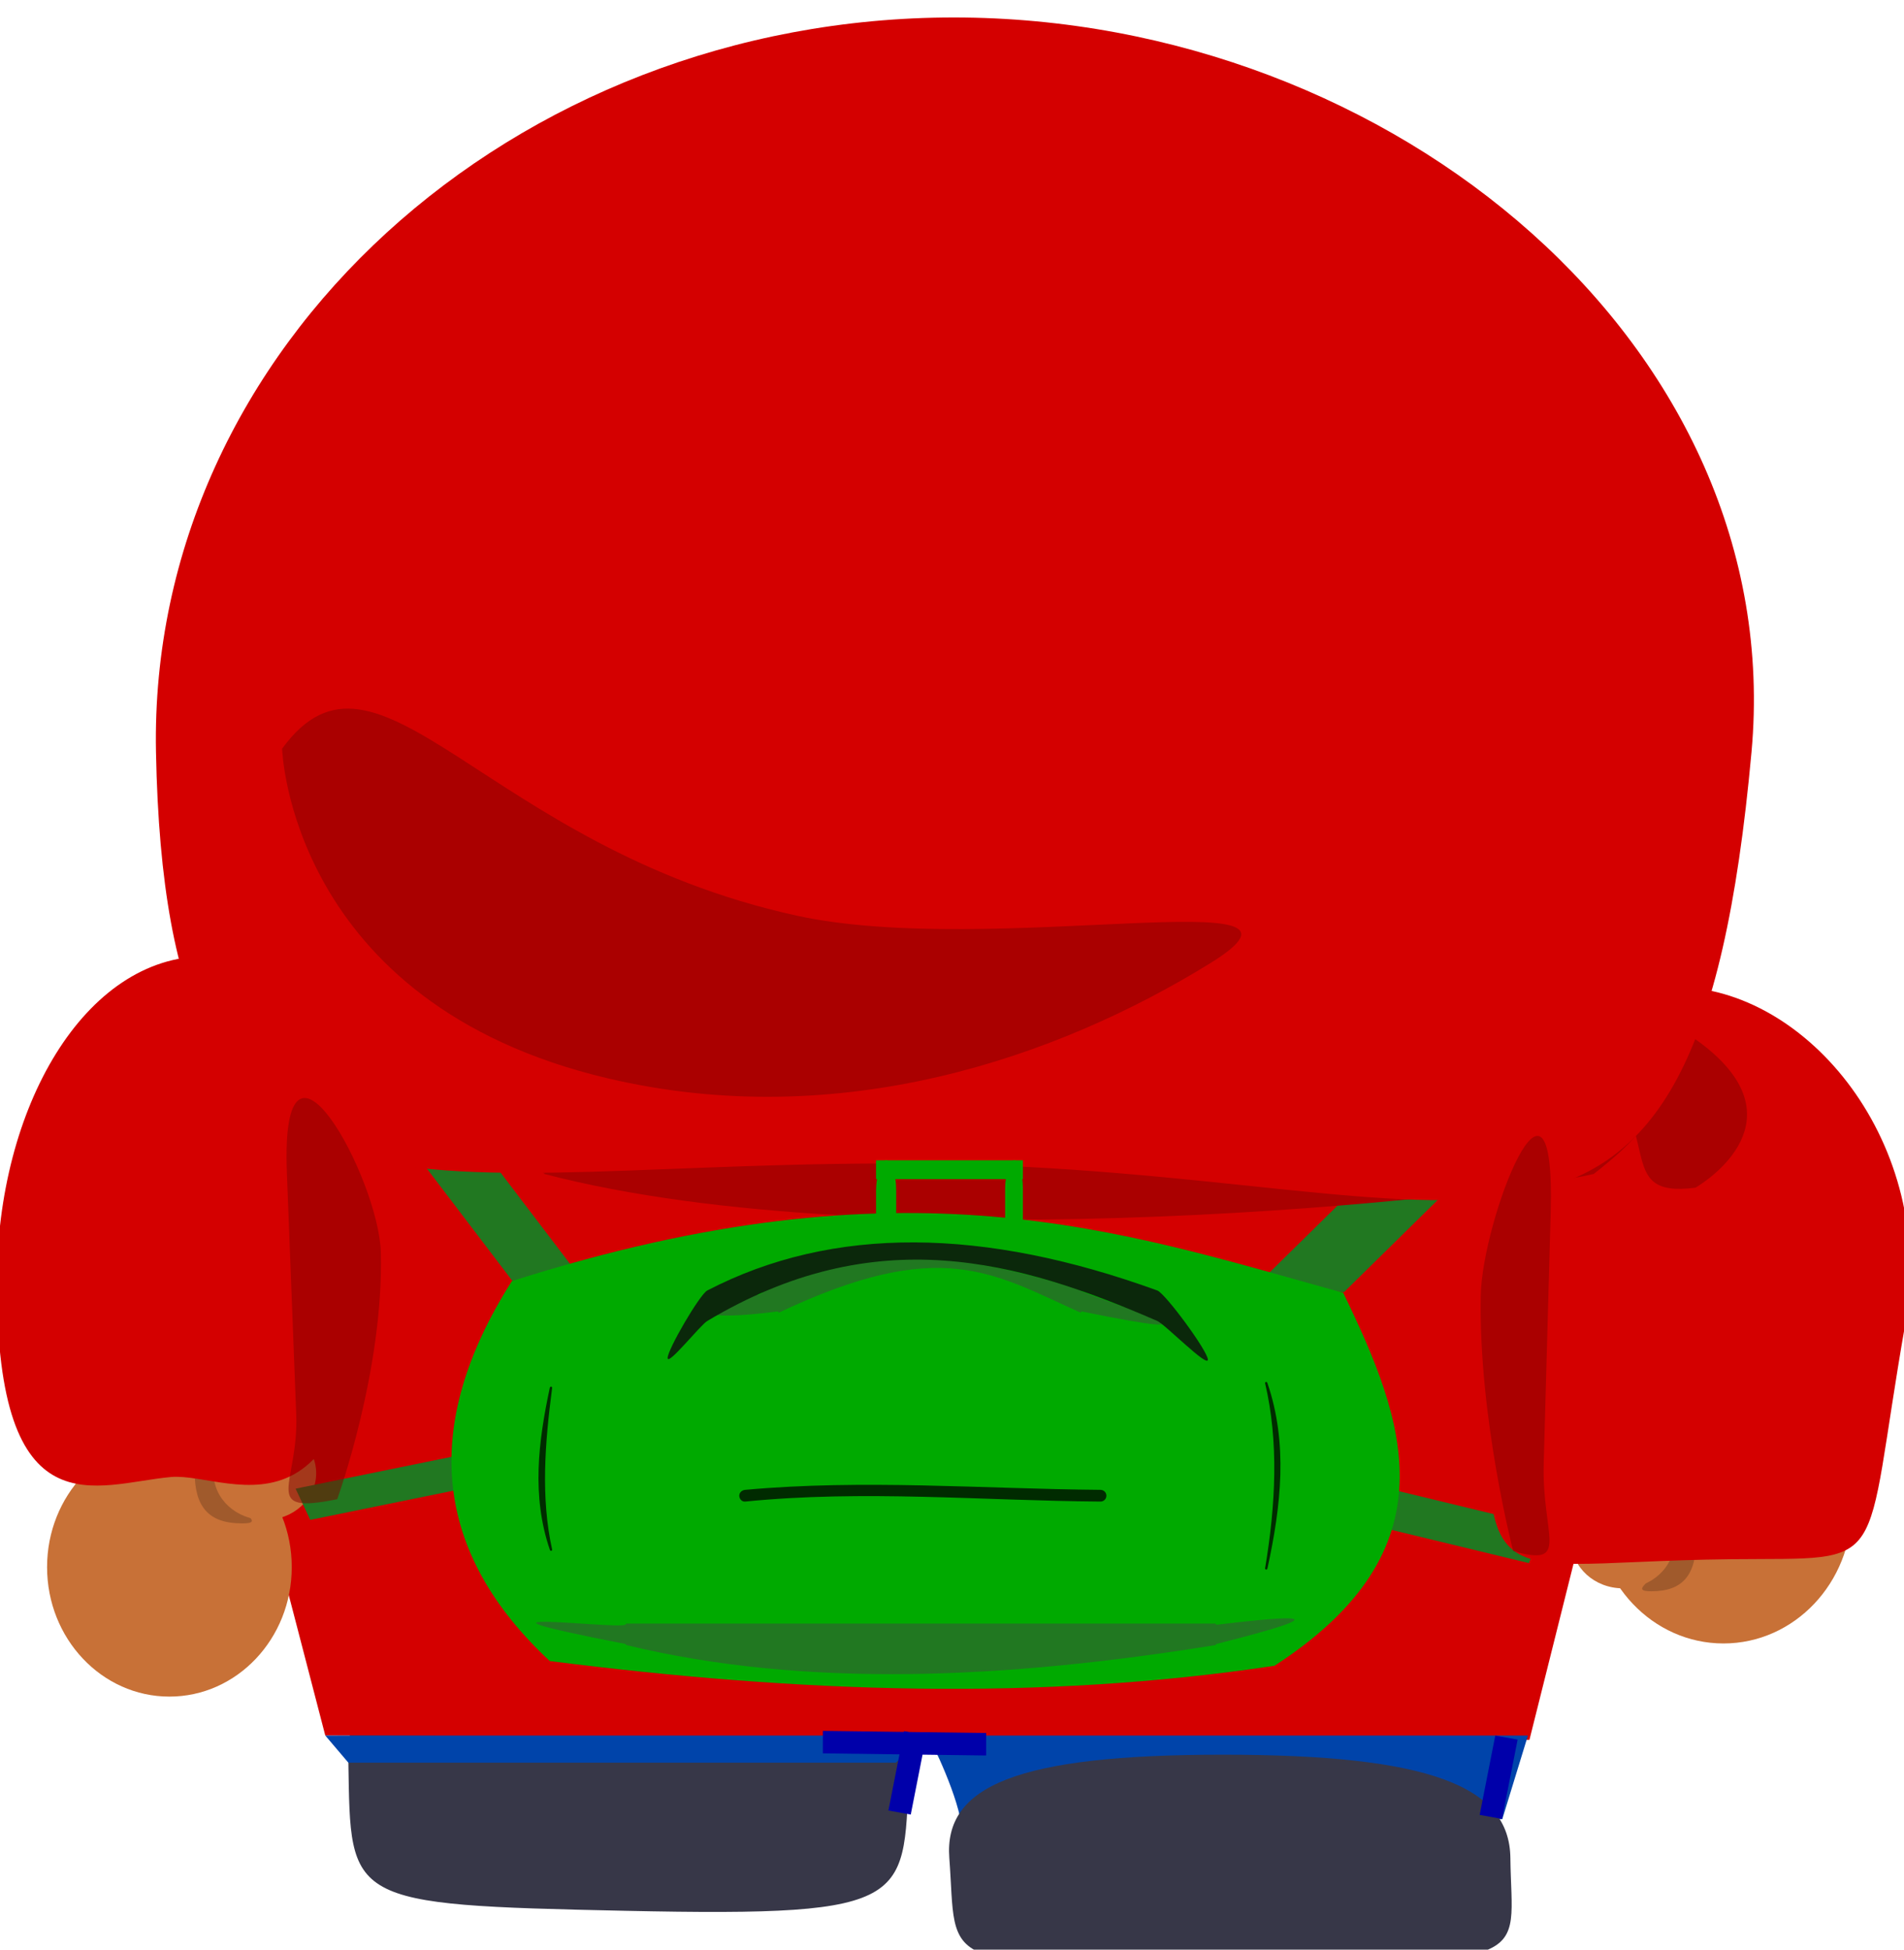 <?xml version="1.0" encoding="UTF-8" standalone="no"?>
<!-- Created with Inkscape (http://www.inkscape.org/) -->

<svg
   width="210mm"
   height="215mm"
   viewBox="0 0 210 215"
   version="1.1"
   id="svg5"
   inkscape:version="1.1 (c68e22c387, 2021-05-23)"
   sodipodi:docname="Gus_dos_2.svg"
   inkscape:export-filename="C:\Users\basti\OneDrive\Bureau\Gus veut boire un coup\Gus\Gus_dos_2.png"
   inkscape:export-xdpi="5.0871935"
   inkscape:export-ydpi="5.0871935"
   xmlns:inkscape="http://www.inkscape.org/namespaces/inkscape"
   xmlns:sodipodi="http://sodipodi.sourceforge.net/DTD/sodipodi-0.dtd"
   xmlns:xlink="http://www.w3.org/1999/xlink"
   xmlns="http://www.w3.org/2000/svg"
   xmlns:svg="http://www.w3.org/2000/svg">
  <sodipodi:namedview
     id="namedview7"
     pagecolor="#ffffff"
     bordercolor="#666666"
     borderopacity="1.0"
     inkscape:pageshadow="2"
     inkscape:pageopacity="0.0"
     inkscape:pagecheckerboard="0"
     inkscape:document-units="mm"
     showgrid="false"
     inkscape:zoom="0.72337261"
     inkscape:cx="324.86715"
     inkscape:cy="321.41112"
     inkscape:window-width="1920"
     inkscape:window-height="1001"
     inkscape:window-x="-9"
     inkscape:window-y="-9"
     inkscape:window-maximized="1"
     inkscape:current-layer="layer1"
     height="296mm" />
  <defs
     id="defs2">
    <linearGradient
       inkscape:collect="always"
       id="linearGradient5194">
      <stop
         style="stop-color:#800000;stop-opacity:1;"
         offset="0"
         id="stop5190" />
      <stop
         style="stop-color:#800000;stop-opacity:0;"
         offset="1"
         id="stop5192" />
    </linearGradient>
    <linearGradient
       inkscape:collect="always"
       xlink:href="#linearGradient5194"
       id="linearGradient7905"
       gradientUnits="userSpaceOnUse"
       gradientTransform="matrix(0.738,0.122,-0.213,1.209,161.029,15.619)"
       x1="51.573"
       y1="126.188"
       x2="51.573"
       y2="126.188" />
    <linearGradient
       inkscape:collect="always"
       xlink:href="#linearGradient5194"
       id="linearGradient9654"
       gradientUnits="userSpaceOnUse"
       gradientTransform="matrix(-0.55,0.122,0.159,1.209,52.074,19.797)"
       x1="51.573"
       y1="126.188"
       x2="51.573"
       y2="126.188" />
    <linearGradient
       inkscape:collect="always"
       xlink:href="#linearGradient5194"
       id="linearGradient9794"
       gradientUnits="userSpaceOnUse"
       x1="51.573"
       y1="126.188"
       x2="51.573"
       y2="126.188"
       gradientTransform="matrix(0.789,0.083,-0.02,0.41,-14.322,73.833)" />
    <linearGradient
       inkscape:collect="always"
       xlink:href="#linearGradient5194"
       id="linearGradient14432"
       gradientUnits="userSpaceOnUse"
       gradientTransform="matrix(-0.957,-1.196,1.158,-0.927,81.373,260.139)"
       x1="51.573"
       y1="126.188"
       x2="51.573"
       y2="126.188" />
  </defs>
  <g
     inkscape:label="Calque 1"
     inkscape:groupmode="layer"
     id="layer1">
    <path
       id="path11385-4"
       style="fill:#373748;stroke-width:0.548"
       d="m 38.423,194.382 c 0.261,15.388 -0.322,15.678 30.559,16.336 32.706,0.697 30.54,-1.078 31.323,-16.336 0.57,-11.106 -8.921,-15.957 -31.705,-15.957 -22.785,0 -30.366,4.838 -30.177,15.957 z"
       sodipodi:nodetypes="sssss" />
    <path
       id="rect8523"
       style="fill:#d40000;stroke-width:0.377"
       d="M 186.793,119.564 H 17.204 l 18.673,71.825 132.809,0.485 z"
       sodipodi:nodetypes="ccccc" />
    <ellipse
       style="fill:#c87137;stroke-width:0.399"
       id="path9819"
       cx="-190.091"
       cy="166.311"
       rx="14.146"
       ry="14.925"
       transform="scale(-1,1)" />
    <ellipse
       style="fill:#c87137;stroke-width:0.381"
       id="path9819-5"
       cx="-18.685"
       cy="172.817"
       rx="13.493"
       ry="14.279"
       transform="scale(-1,1)" />
    <path
       id="path10057-0"
       style="fill:#a05a2c;stroke-width:0.508"
       d="m 25.571,162.02 c -2.288,3.877 4.829,5.975 1.119,5.975 -3.709,0 -5.224,-1.847 -5.224,-5.724 1.7e-5,-3.877 1.328,-5.265 5.037,-5.265 3.709,0 1.335,1.171 -0.933,5.014 z"
       sodipodi:nodetypes="sssss" />
    <path
       id="path10057-0-2"
       style="fill:#a05a2c;stroke-width:0.494"
       d="m 183.207,169.505 c 2.16,3.877 -4.559,5.975 -1.057,5.975 3.502,0 4.932,-1.847 4.932,-5.724 -3e-5,-3.877 -1.254,-5.265 -4.756,-5.265 -3.502,0 -1.261,1.171 0.881,5.014 z"
       sodipodi:nodetypes="sssss" />
    <ellipse
       style="fill:#c87137;stroke-width:0.148"
       id="path9819-9"
       cx="-178.993"
       cy="169.999"
       rx="5.658"
       ry="5.156"
       transform="scale(-1,1)" />
    <ellipse
       style="fill:#c87137;stroke-width:0.148"
       id="path9819-9-5"
       cx="-29.216"
       cy="162.461"
       rx="5.658"
       ry="5.156"
       transform="scale(-1,1)" />
    <rect
       style="fill:#217821;stroke-width:0.172"
       id="rect20539-9"
       width="22.419"
       height="4.384"
       x="200.256"
       y="124.837"
       ry="0.051"
       transform="matrix(0.972,0.235,-0.37,0.929,0,0)"
       inkscape:transform-center-x="3.5144566"
       inkscape:transform-center-y="2.5574558"
       rx="0.051" />
    <rect
       style="fill:#217821;stroke-width:0.16"
       id="rect20539-9-5"
       width="22.241"
       height="3.804"
       x="-41.592"
       y="-176.01"
       ry="0.043"
       transform="matrix(0.98,-0.2,-0.426,-0.905,0,0)"
       inkscape:transform-center-x="3.5144618"
       inkscape:transform-center-y="-2.1606912"
       rx="0.045" />
    <path
       id="path6217"
       style="fill:#d40000;stroke-width:0.399"
       d="m 164.324,134.891 c 0,43.842 -4.488,37.376 26.595,37.054 17.885,-0.185 14.375,1.744 19.239,-26.057 3.436,-19.644 -10.775,-37.054 -25.463,-37.054 -14.688,0 -20.37,6.121 -20.37,26.057 z"
       sodipodi:nodetypes="sssss" />
    <path
       id="path4257-8"
       style="fill:url(#linearGradient9794);fill-opacity:1;stroke-width:0.151"
       d="m 175.476,116.784 c 8.445,7.847 2.211,15.405 11.519,14.191 0,0 10.899,-6.181 2.531,-14.291 -6.111,-5.923 -17.381,-8.454 -27.091,-9.257 -8.851,-0.732 7.769,4.458 13.042,9.357 z"
       sodipodi:nodetypes="sssss" />
    <path
       id="path6217-4"
       style="fill:#d40000;stroke-width:0.379"
       d="m 41.01,130.769 c 0,42.586 -15.428,31.504 -22.166,32.113 -8.265,0.747 -19.187,6.293 -19.187,-21.431 0,-19.365 9.722,-35.993 22.974,-35.993 13.252,0 18.379,5.946 18.379,25.311 z"
       sodipodi:nodetypes="sssss" />
    <rect
       style="fill:#217821;stroke-width:0.23"
       id="rect20539-5"
       width="25.28"
       height="6.927"
       x="141.563"
       y="38.454"
       ry="0.082"
       transform="matrix(0.606,0.796,-0.982,0.187,0,0)"
       inkscape:transform-center-x="6.791486"
       inkscape:transform-center-y="-1.111392"
       rx="0.073" />
    <rect
       style="fill:#217821;stroke-width:0.282"
       id="rect20539"
       width="28.704"
       height="9.192"
       x="122.589"
       y="249.466"
       ry="0.112"
       transform="matrix(-0.713,0.701,0.99,0.141,0,0)"
       inkscape:transform-center-x="-9.0826678"
       inkscape:transform-center-y="-1.1113975"
       rx="0.093" />
    <path
       id="rect20762"
       style="fill:#aa0000;stroke-width:0.237"
       d="m 175.802,122.215 c -37.263,4.948 -75.737,5.394 -115.782,0 -0.022,-0.003 -0.021,0.062 -0.039,0.049 -8.333,-6.089 -13.144,-8.599 0,7.144 0,-7.144 0.018,0.043 0.039,0.049 37.795,9.895 104.387,2.648 115.782,0 0.021,-0.005 0.021,-0.034 0.039,-0.049 16.873,-13.196 -10.018,-4.519 0,-7.144 0.021,-0.006 -0.018,-0.052 -0.039,-0.049 z"
       sodipodi:nodetypes="ssscsssss" />
    <path
       id="path31"
       style="fill:#d40000;fill-rule:evenodd;stroke-width:0.399"
       d="m 17.204,82.927 c 1.132,58.729 28.295,44.756 84.986,45.401 61.281,0.697 84.767,23.016 90.992,-45.401 4.055,-44.569 -39.394,-81.001 -87.989,-81.001 -48.595,0 -88.851,36.273 -87.989,81.001 z"
       sodipodi:nodetypes="sssss" />
    <path
       id="path4257-0-5"
       style="fill:url(#linearGradient7905);fill-opacity:1;stroke-width:0.254"
       d="m 32.673,155.987 c 0.299,7.717 -4.076,11.092 4.521,9.341 0,0 5.149,-14.23 4.808,-27.24 -0.212,-8.08 -11.115,-28.265 -10.361,-8.769 z"
       sodipodi:nodetypes="sssss" />
    <path
       id="path4257-0-5-6"
       style="fill:url(#linearGradient9654);fill-opacity:1;stroke-width:0.219"
       d="m 170.262,161.382 c -0.222,7.986 3.034,11.479 -3.365,9.667 0,0 -3.832,-14.726 -3.579,-28.189 0.158,-8.362 8.273,-29.25 7.712,-9.074 z"
       sodipodi:nodetypes="sssss" />
    <path
       id="path4257-0"
       style="fill:url(#linearGradient14432);fill-opacity:1;stroke-width:0.399"
       d="M 87.852,100.972 C 53.363,93.411 41.724,68.014 31.115,82.563 c 0,0 0.807,28.081 35.914,36.351 25.637,6.039 49.599,-2.293 66.415,-12.671 15.326,-9.459 -24.059,-0.551 -45.591,-5.271 z"
       sodipodi:nodetypes="sssss" />
    <path
       id="rect10620"
       style="fill:#0044aa;stroke-width:0.462"
       d="M 168.522,191.389 H 102.199 c -0.199,-0.912 2.829,5.066 3.678,8.955 l 59.815,0.271 z"
       sodipodi:nodetypes="ccccc" />
    <path
       id="path11385"
       style="fill:#373748;stroke-width:0.463"
       d="m 104.704,204.899 c 0.914,12.081 -2.021,11.875 30.559,11.669 34.801,-0.22 31.454,0.025 31.323,-11.669 -0.089,-7.943 -8.921,-11.398 -31.705,-11.398 -22.785,0 -30.777,3.476 -30.177,11.398 z"
       sodipodi:nodetypes="sssss" />
    <rect
       style="fill:#0000aa;stroke-width:0.399"
       id="rect11065-9-5"
       width="2.481"
       height="9.003"
       x="189.692"
       y="99.953"
       transform="matrix(-0.001,1,1,0.013,0,0)" />
    <path
       id="rect10620-1"
       style="fill:#0044aa;stroke-width:0.399"
       d="M 102.199,191.389 H 35.877 l 2.546,2.994 H 98.804 Z"
       sodipodi:nodetypes="ccccc" />
    <rect
       style="fill:#0000aa;stroke-width:0.399"
       id="rect11065-9"
       width="2.481"
       height="9.003"
       x="189.692"
       y="90.95"
       transform="matrix(-0.001,1,1,0.013,0,0)" />
    <rect
       style="fill:#0000aa;stroke-width:0.399"
       id="rect11065"
       width="2.505"
       height="8.917"
       x="-201.298"
       y="159.03"
       transform="matrix(-0.984,-0.178,-0.193,0.981,0,0)" />
    <rect
       style="fill:#0000aa;stroke-width:0.399"
       id="rect11065-3"
       width="2.505"
       height="8.917"
       x="-137.21"
       y="170.166"
       transform="matrix(-0.984,-0.178,-0.193,0.981,0,0)" />
    <path
       id="rect17082"
       style="fill:#00aa00;stroke-width:0.265"
       d="m 148.151,142.57 c -24.716,-6.841 -48.079,-15.166 -91.692,-1.293 -10.197,16.053 -8.611,29.984 4.18,41.899 27.554,3.504 54.002,4.424 79.936,0.517 19.786,-12.831 14.448,-26.938 7.576,-41.123 z"
       sodipodi:nodetypes="ccccc" />
    <rect
       style="fill:#00aa00;stroke-width:0.265"
       id="rect17661"
       width="16.196"
       height="2.069"
       x="-112.819"
       y="127.957"
       transform="scale(-1,1)" />
    <rect
       style="fill:#00aa00;stroke-width:0.369"
       id="rect17663"
       width="2.22"
       height="10.2"
       x="-98.844"
       y="127.957"
       ry="3.326"
       transform="scale(-1,1)"
       rx="3.326" />
    <rect
       style="fill:#00aa00;stroke-width:0.336"
       id="rect17663-6"
       width="1.959"
       height="9.569"
       x="-112.819"
       y="127.957"
       ry="3.12"
       transform="scale(-1,1)"
       rx="3.12" />
    <path
       id="rect19194"
       style="fill:#217821;stroke-width:0.265"
       d="m 119.172,142.282 c -20.227,-6.701 -34.846,-3.287 -33.357,-1.006 0,0 -1.998,1.502 -2.07,1.501 -4.872,-0.072 -11.173,3.539 2.032,1.845 0.072,-0.009 0.065,0.16 0.131,0.129 17.874,-8.469 23.608,-4.348 33.265,0 0.066,0.03 0.06,-0.144 0.131,-0.129 17.109,3.498 5.109,-0.209 0,-2.21 -0.067,-0.026 -0.062,-0.107 -0.131,-0.129 z"
       sodipodi:nodetypes="sssssssss" />
    <path
       id="rect17811"
       style="fill:#0b280b;stroke-width:0.265"
       d="m 127.644,142.311 c -19.077,-6.924 -35.729,-7.218 -49.634,0 -0.833,0.432 -4.376,6.511 -4.376,7.442 0,0.931 3.571,-3.598 4.376,-4.08 18.552,-11.088 34.224,-6.69 49.634,0 0.861,0.374 5.577,5.194 5.577,4.263 0,-0.931 -4.694,-7.304 -5.577,-7.625 z"
       sodipodi:nodetypes="sssssss" />
    <path
       id="rect17813"
       style="fill:#002b00;stroke-width:0.265"
       d="m 121.375,164.295 c -13.061,-0.113 -26.123,-1.187 -39.184,0 -0.36,0.033 -0.653,0.288 -0.653,0.647 0,0.358 0.293,0.683 0.653,0.647 13.061,-1.306 26.123,-0.099 39.184,0 0.362,0.003 0.653,-0.288 0.653,-0.647 0,-0.358 -0.291,-0.643 -0.653,-0.647 z"
       sodipodi:nodetypes="sssssss" />
    <path
       id="rect17815"
       style="fill:#002b00;stroke-width:0.265"
       d="m 60.769,152.915 c -0.072,0 -0.116,0.059 -0.131,0.129 -1.268,5.949 -2.019,11.897 0,17.846 0.023,0.068 0.058,0.129 0.131,0.129 0.072,0 0.146,-0.059 0.131,-0.129 -1.271,-5.726 -0.799,-11.758 0,-17.846 0.009,-0.071 -0.058,-0.129 -0.131,-0.129 z"
       sodipodi:nodetypes="sssssss" />
    <path
       id="rect17817"
       style="fill:#002b00;stroke-width:0.265"
       d="m 139.661,152.398 c -0.072,0 -0.147,0.06 -0.131,0.129 1.519,6.469 1.182,13.355 0,20.432 -0.012,0.071 0.058,0.129 0.131,0.129 0.072,0 0.115,-0.059 0.131,-0.129 1.507,-6.907 2.277,-13.767 0,-20.432 -0.023,-0.068 -0.058,-0.129 -0.131,-0.129 z"
       sodipodi:nodetypes="sssssss" />
    <path
       id="rect19198"
       style="fill:#217821;stroke-width:0.265"
       d="M 134.042,179.041 H 69.098 c -0.072,0 -0.064,0.101 -0.131,0.129 -1.214,0.51 -21.505,-2.068 0,2.119 0.071,0.014 0.06,0.112 0.131,0.129 19.721,4.769 41.785,3.739 64.944,0 0.071,-0.011 0.061,-0.112 0.131,-0.129 14.236,-3.586 8.331,-3.098 0,-2.119 -0.072,0.008 -0.058,-0.129 -0.131,-0.129 z"
       sodipodi:nodetypes="sssssssss" />
  </g>
</svg>
